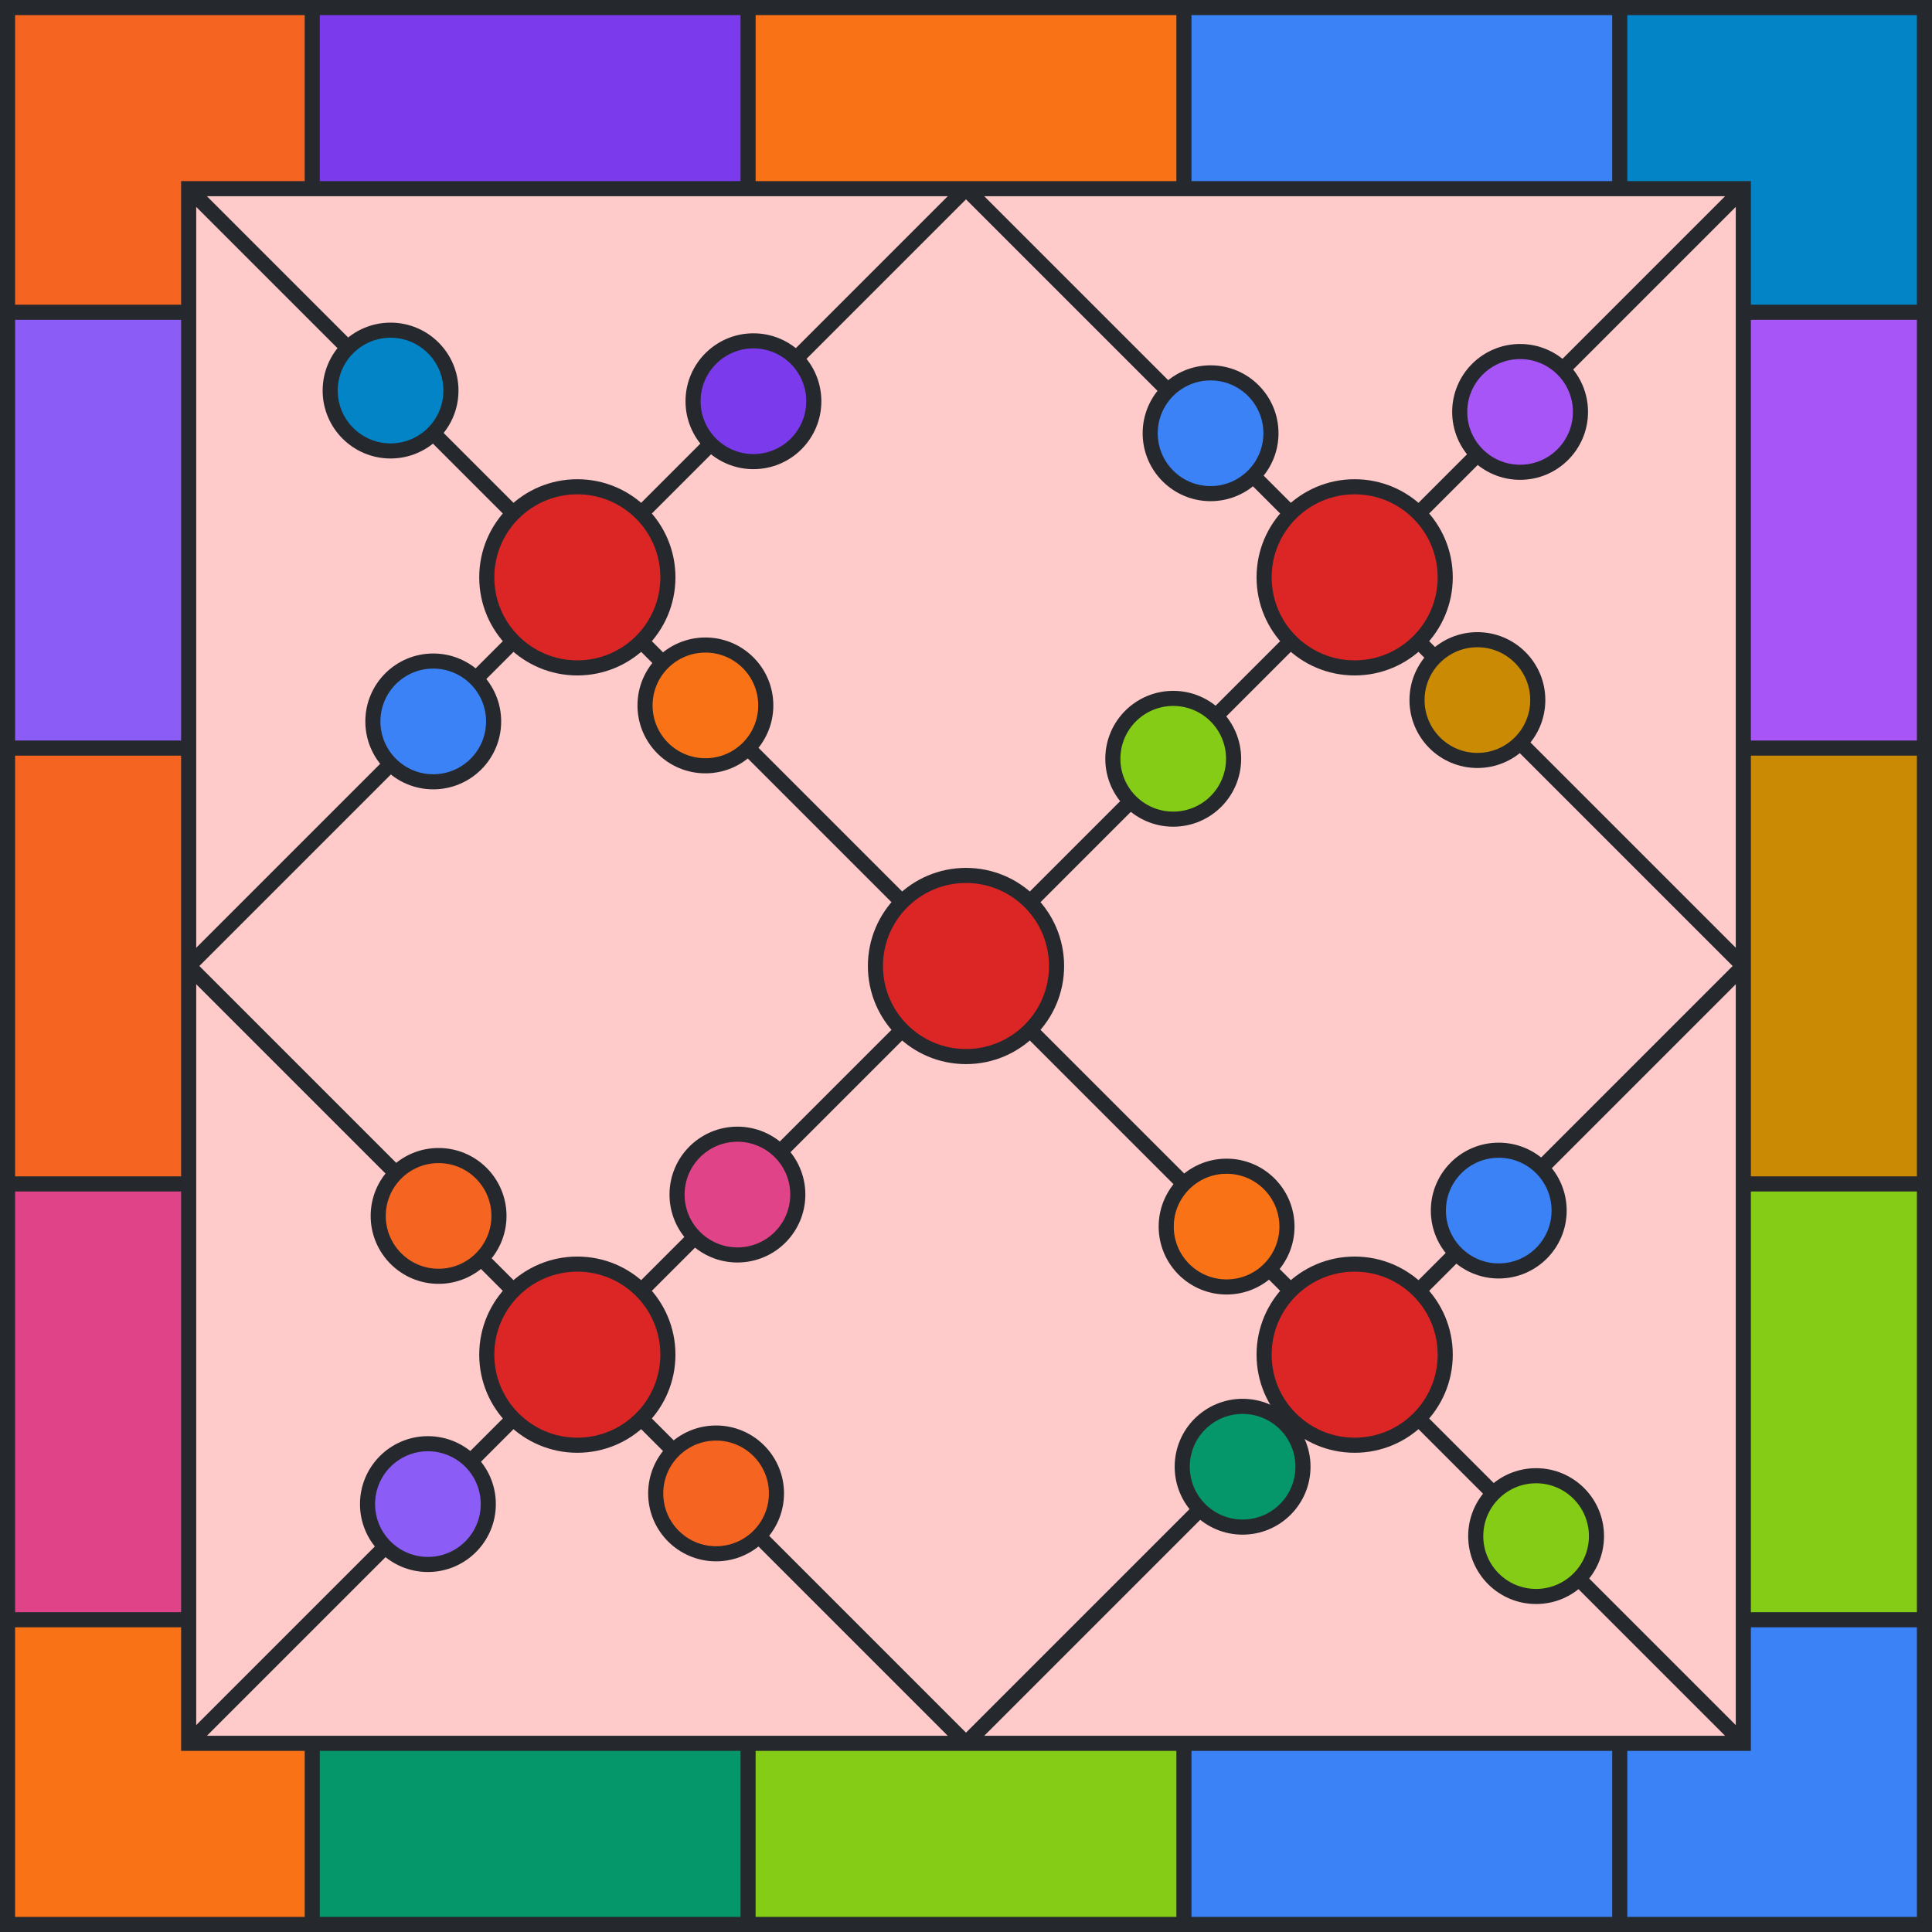 <svg viewBox="0 0 512 512" height="512" width="512" xmlns="http://www.w3.org/2000/svg" xmlns:xlink="http://www.w3.org/1999/xlink"><rect x="0" y="0" width="512" height="512" fill="#fecaca"></rect><path d="M 82.75 25 L 198.25 25" stroke-width="50" stroke="#7C3AED" fill="none"></path><path d="M 198.25 25 L 313.75 25" stroke-width="50" stroke="#F97316" fill="none"></path><path d="M 313.75 25 L 429.25 25" stroke-width="50" stroke="#3B82F6" fill="none"></path><path d="M 429.25 25 L 487 25 L 487 82.75" stroke-width="50" stroke="#0284C7" fill="none"></path><path d="M 487 82.75 L 487 198.25" stroke-width="50" stroke="#A855F7" fill="none"></path><path d="M 487 198.25 L 487 313.75" stroke-width="50" stroke="#CA8A04" fill="none"></path><path d="M 487 313.75 L 487 429.25" stroke-width="50" stroke="#84CC16" fill="none"></path><path d="M 487 429.25 L 487 487 L 429.25 487" stroke-width="50" stroke="#3B82F6" fill="none"></path><path d="M 429.25 487 L 313.75 487" stroke-width="50" stroke="#3B82F6" fill="none"></path><path d="M 313.75 487 L 198.25 487" stroke-width="50" stroke="#84CC16" fill="none"></path><path d="M 198.25 487 L 82.75 487" stroke-width="50" stroke="#059669" fill="none"></path><path d="M 82.75 487 L 25 487 L 25 429.25" stroke-width="50" stroke="#F97316" fill="none"></path><path d="M 25 429.25 L 25 313.75" stroke-width="50" stroke="#E14389" fill="none"></path><path d="M 25 313.75 L 25 198.25" stroke-width="50" stroke="#F56420" fill="none"></path><path d="M 25 198.25 L 25 82.75" stroke-width="50" stroke="#8B5CF6" fill="none"></path><path d="M 25 82.75 L 25 25 L 82.75 25" stroke-width="50" stroke="#F56420" fill="none"></path><line x1="82.75" y1="0" x2="82.75" y2="50" stroke-width="4" stroke="#25282c"></line><line x1="198.25" y1="0" x2="198.25" y2="50" stroke-width="4" stroke="#25282c"></line><line x1="313.75" y1="0" x2="313.75" y2="50" stroke-width="4" stroke="#25282c"></line><line x1="429.25" y1="0" x2="429.25" y2="50" stroke-width="4" stroke="#25282c"></line><line x1="82.75" y1="462" x2="82.75" y2="512" stroke-width="4" stroke="#25282c"></line><line x1="198.25" y1="462" x2="198.25" y2="512" stroke-width="4" stroke="#25282c"></line><line x1="313.75" y1="462" x2="313.75" y2="512" stroke-width="4" stroke="#25282c"></line><line x1="429.25" y1="462" x2="429.25" y2="512" stroke-width="4" stroke="#25282c"></line><line x1="0" y1="82.75" x2="50" y2="82.75" stroke-width="4" stroke="#25282c"></line><line x1="0" y1="198.25" x2="50" y2="198.25" stroke-width="4" stroke="#25282c"></line><line x1="0" y1="313.75" x2="50" y2="313.75" stroke-width="4" stroke="#25282c"></line><line x1="0" y1="429.25" x2="50" y2="429.25" stroke-width="4" stroke="#25282c"></line><line x1="462" y1="82.75" x2="512" y2="82.75" stroke-width="4" stroke="#25282c"></line><line x1="462" y1="198.25" x2="512" y2="198.25" stroke-width="4" stroke="#25282c"></line><line x1="462" y1="313.75" x2="512" y2="313.75" stroke-width="4" stroke="#25282c"></line><line x1="462" y1="429.25" x2="512" y2="429.25" stroke-width="4" stroke="#25282c"></line><rect x="2" y="2" width="508" height="508" stroke-width="4" stroke="#25282c" fill="none"></rect><rect x="50" y="50" width="412" height="412" stroke-width="4" stroke="#25282c" fill="none"></rect><line x1="50" y1="50" x2="462" y2="462" stroke-width="4" stroke="#25282c"></line><line x1="50" y1="462" x2="462" y2="50" stroke-width="4" stroke="#25282c"></line><line x1="50" y1="256" x2="256" y2="50" stroke-width="4" stroke="#25282c"></line><line x1="256" y1="462" x2="462" y2="256" stroke-width="4" stroke="#25282c"></line><line x1="50" y1="256" x2="256" y2="462" stroke-width="4" stroke="#25282c"></line><line x1="256" y1="50" x2="462" y2="256" stroke-width="4" stroke="#25282c"></line><circle cx="199.669" cy="106.331" r="16" fill="#7C3AED" stroke-width="4" stroke="#25282c"></circle><circle cx="186.941" cy="186.941" r="16" fill="#F97316" stroke-width="4" stroke="#25282c"></circle><circle cx="114.816" cy="191.184" r="16" fill="#3B82F6" stroke-width="4" stroke="#25282c"></circle><circle cx="103.503" cy="103.503" r="16" fill="#0284C7" stroke-width="4" stroke="#25282c"></circle><circle cx="402.841" cy="109.159" r="16" fill="#A855F7" stroke-width="4" stroke="#25282c"></circle><circle cx="391.527" cy="185.527" r="16" fill="#CA8A04" stroke-width="4" stroke="#25282c"></circle><circle cx="310.917" cy="201.083" r="16" fill="#84CC16" stroke-width="4" stroke="#25282c"></circle><circle cx="320.816" cy="114.816" r="16" fill="#3B82F6" stroke-width="4" stroke="#25282c"></circle><circle cx="397.184" cy="320.816" r="16" fill="#3B82F6" stroke-width="4" stroke="#25282c"></circle><circle cx="407.083" cy="407.083" r="16" fill="#84CC16" stroke-width="4" stroke="#25282c"></circle><circle cx="329.302" cy="388.698" r="16" fill="#059669" stroke-width="4" stroke="#25282c"></circle><circle cx="325.059" cy="325.059" r="16" fill="#F97316" stroke-width="4" stroke="#25282c"></circle><circle cx="195.426" cy="316.574" r="16" fill="#E14389" stroke-width="4" stroke="#25282c"></circle><circle cx="189.77" cy="395.77" r="16" fill="#F56420" stroke-width="4" stroke="#25282c"></circle><circle cx="113.402" cy="398.598" r="16" fill="#8B5CF6" stroke-width="4" stroke="#25282c"></circle><circle cx="116.23" cy="322.23" r="16" fill="#F56420" stroke-width="4" stroke="#25282c"></circle><circle r="24" cx="153" cy="153" stroke-width="4" stroke="#25282c" fill="#dc2626"></circle><circle r="24" cx="359" cy="153" stroke-width="4" stroke="#25282c" fill="#dc2626"></circle><circle r="24" cx="359" cy="359" stroke-width="4" stroke="#25282c" fill="#dc2626"></circle><circle r="24" cx="153" cy="359" stroke-width="4" stroke="#25282c" fill="#dc2626"></circle><circle r="24" cx="256" cy="256" stroke-width="4" stroke="#25282c" fill="#dc2626"></circle></svg>